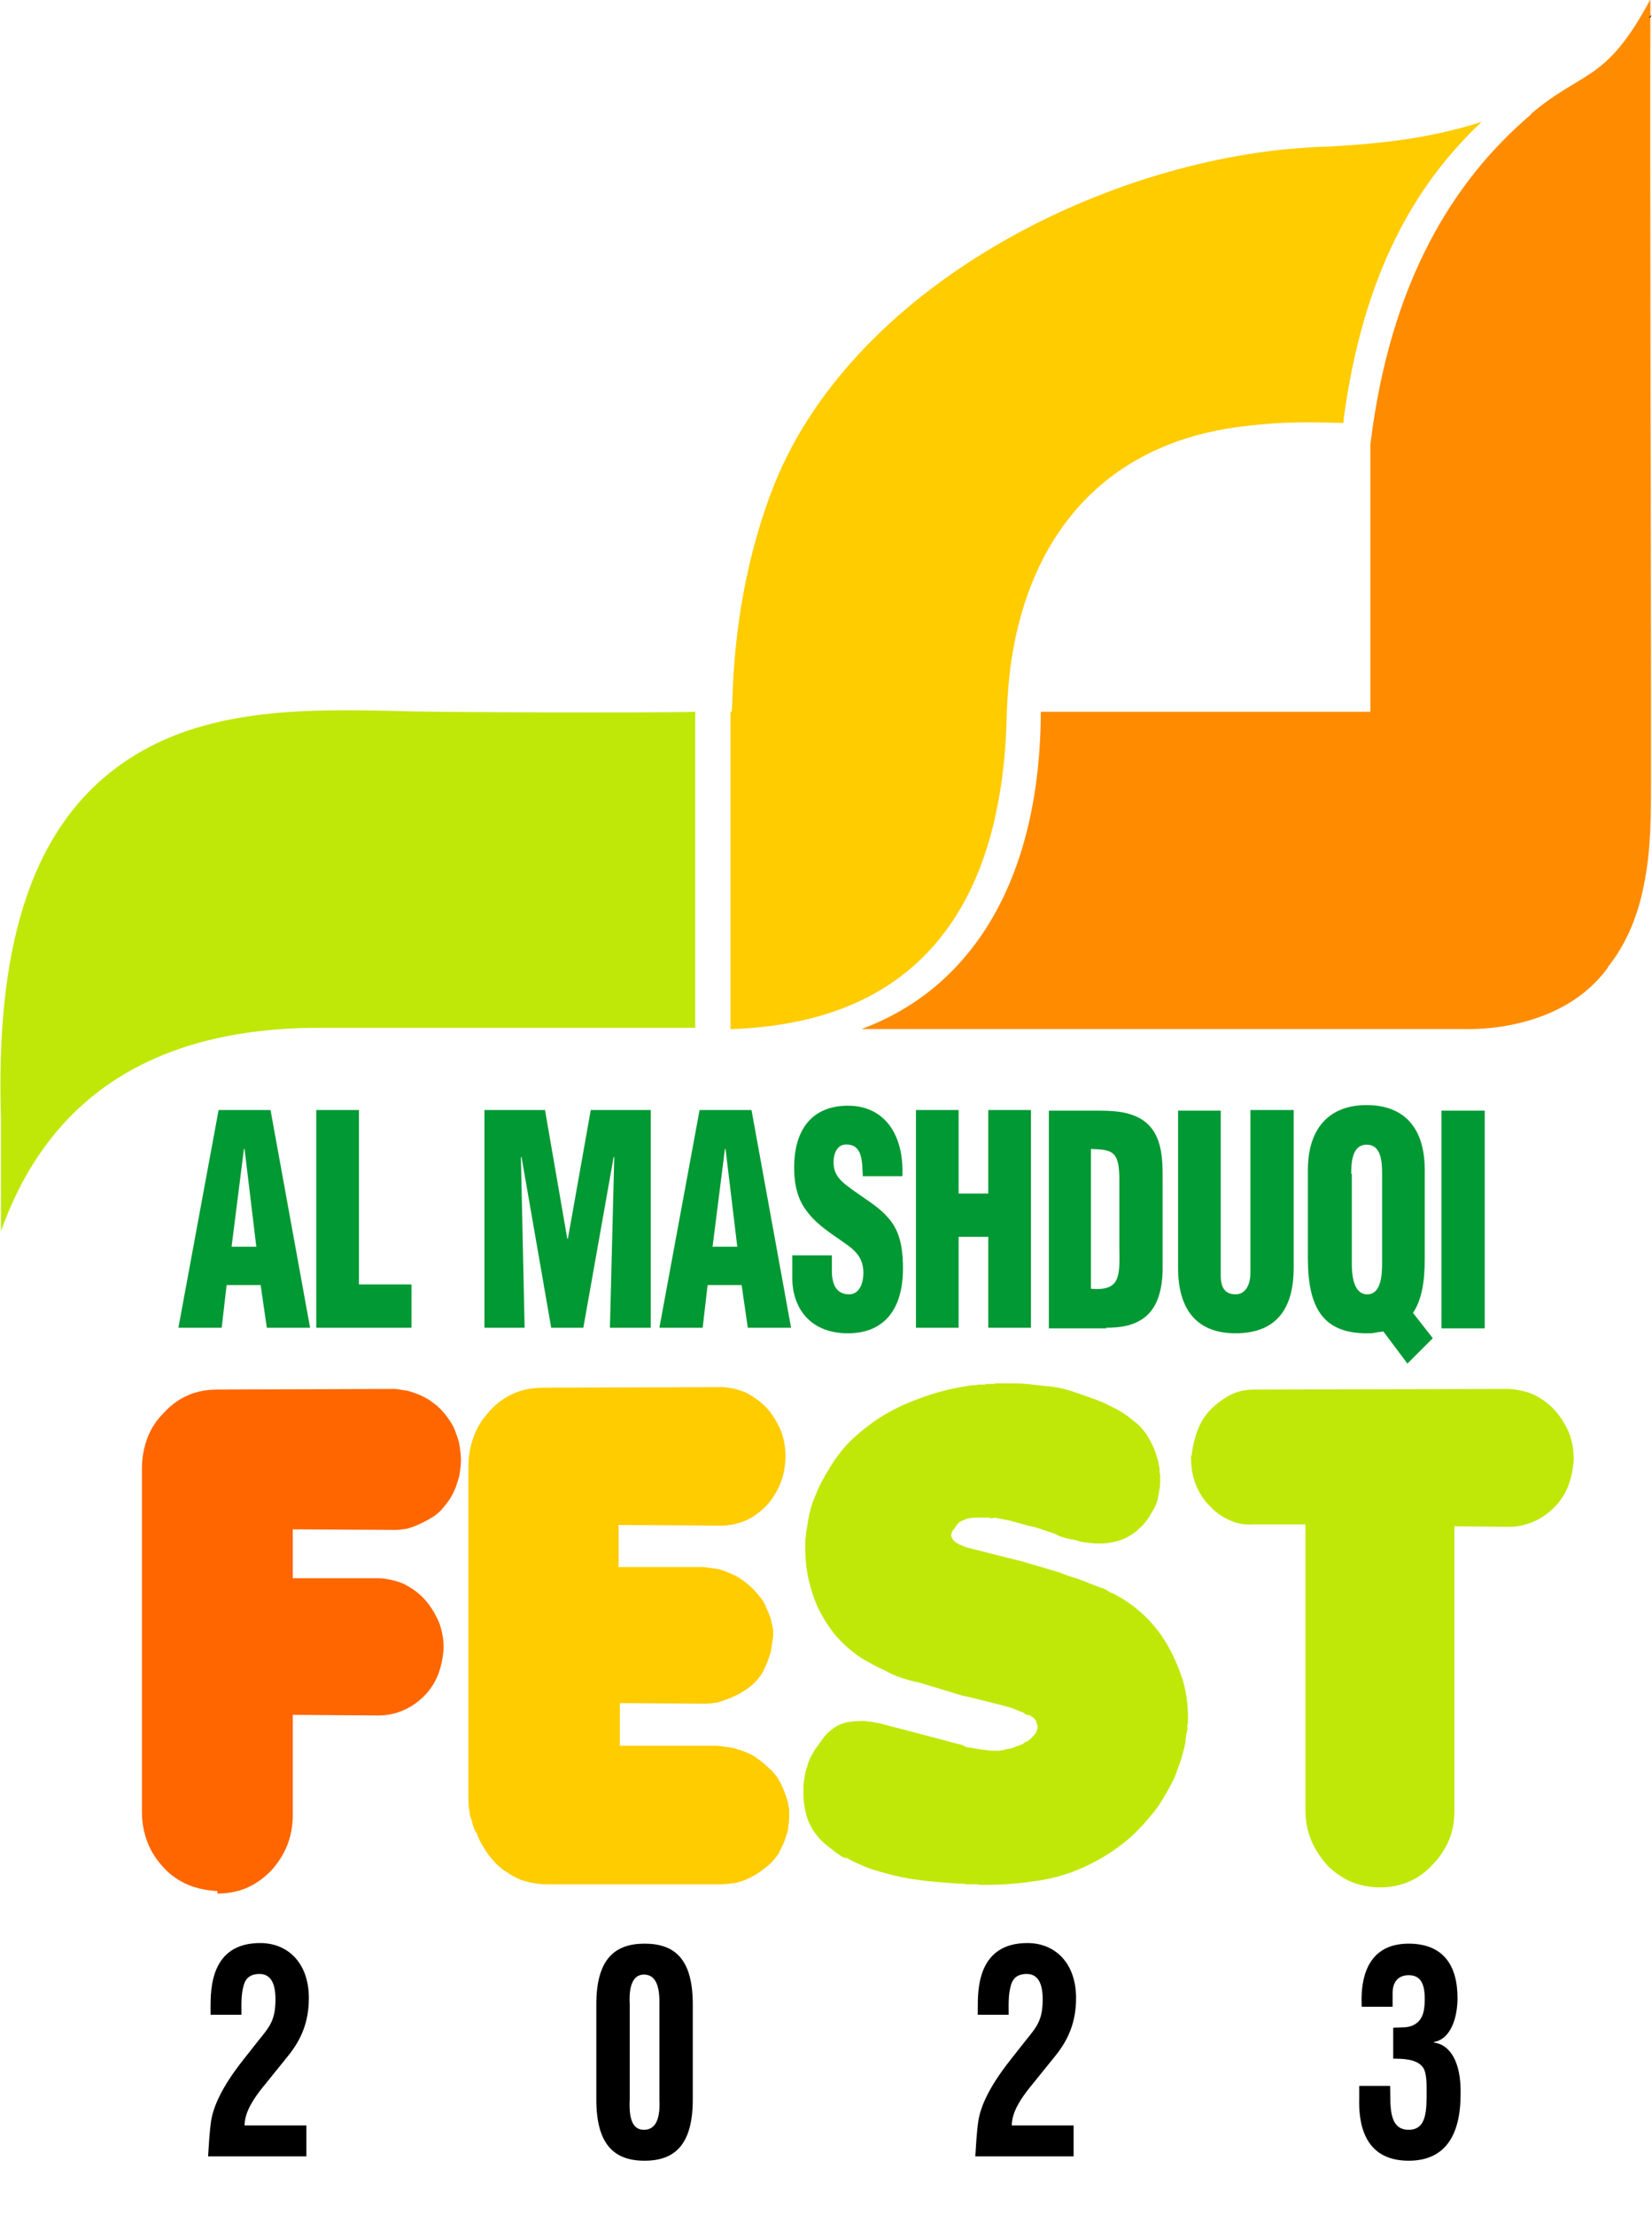 <?xml version="1.0" encoding="UTF-8"?>
<!DOCTYPE svg PUBLIC "-//W3C//DTD SVG 1.1//EN" "http://www.w3.org/Graphics/SVG/1.1/DTD/svg11.dtd">
<!-- Creator: CorelDRAW 2017 -->
<svg xmlns="http://www.w3.org/2000/svg" xml:space="preserve" width="0.746cm" height="1cm" version="1.1" style="shape-rendering:geometricPrecision; text-rendering:geometricPrecision; image-rendering:optimizeQuality; fill-rule:evenodd; clip-rule:evenodd"
viewBox="0 0 2671 3582"
 xmlns:xlink="http://www.w3.org/1999/xlink">
 <defs>
  <style type="text/css">
   <![CDATA[
    .fil6 {fill:black;fill-rule:nonzero}
    .fil1 {fill:black;fill-rule:nonzero}
    .fil0 {fill:#009933;fill-rule:nonzero}
    .fil4 {fill:#BFE809;fill-rule:nonzero}
    .fil2 {fill:#FF6600;fill-rule:nonzero}
    .fil5 {fill:darkorange;fill-rule:nonzero}
    .fil3 {fill:#FFCC00;fill-rule:nonzero}
   ]]>
  </style>
 </defs>
 <g id="Layer_x0020_1">
  <g id="_1464176674944">
   <g>
    <path class="fil0" d="M358 2147l8 -69 55 0 10 69 70 0 -64 -352 -84 0 -65 352 70 0zm56 -131l-40 0 20 -158 1 0 19 158zm251 131l0 -70 -85 0 0 -282 -69 0 0 352 154 0zm183 0l-6 -276 1 0 48 276 52 0 49 -276 1 0 -7 276 66 0 0 -352 -97 0 -37 208 -1 0 -36 -208 -98 0 0 352 66 0zm288 0l8 -69 55 0 10 69 70 0 -64 -352 -84 0 -65 352 70 0zm56 -131l-40 0 20 -158 1 0 19 158zm89 13l0 38c0,46 27,89 90,89 58,0 89,-38 89,-105 0,-43 -9,-66 -26,-84 -16,-18 -39,-30 -65,-50 -14,-11 -23,-22 -21,-43 2,-16 10,-25 24,-23 23,2 22,30 23,51l64 0c3,-66 -28,-114 -88,-114 -54,0 -87,34 -87,100 0,31 7,53 20,70 13,18 31,31 53,46 18,13 39,24 39,54 0,18 -7,35 -23,35 -22,0 -28,-18 -28,-38l0 -25 -64 0zm269 118l0 -147 48 0 0 147 69 0 0 -352 -69 0 0 135 -48 0 0 -135 -69 0 0 352 69 0zm238 0c21,0 43,-2 62,-16 20,-15 29,-41 30,-76l0 -156c0,-34 -4,-68 -31,-87 -23,-16 -53,-16 -78,-16l-75 0 0 352 94 0zm-24 -289c34,1 45,3 46,45l0 115c1,47 1,70 -46,66l0 -226zm141 192c0,72 34,106 93,106 71,0 94,-46 94,-106l0 -255 -70 0 0 264c0,15 -6,34 -24,34 -20,0 -24,-15 -24,-31l0 -266 -69 0 0 255zm399 -158c0,-68 -33,-105 -94,-105 -61,0 -95,38 -95,105l0 143c0,79 24,121 95,121 5,0 10,0 14,-1 4,-1 9,-1 13,-2l39 52 41 -41 -32 -41c14,-21 19,-50 19,-87l0 -143zm-119 6c0,-22 3,-47 25,-47 23,0 25,26 25,47l0 145c0,20 -2,50 -24,50 -22,0 -25,-30 -25,-50l0 -145zm216 250l0 -352 -70 0 0 352 70 0z"/>
    <path class="fil1" d="M2198 3582c1,1 1,1 1,0l-1 0z"/>
    <g>
     <path class="fil2" d="M351 3058c-17,-1 -32,-4 -47,-10 -14,-6 -28,-15 -39,-27 -12,-13 -21,-26 -27,-42 -6,-15 -9,-32 -9,-49l0 -555c0,-18 3,-34 9,-50 6,-16 15,-29 27,-41 12,-13 25,-22 39,-28 14,-6 30,-9 48,-9l287 -1c7,1 14,2 20,3 7,2 13,4 20,7 6,3 13,6 19,11 6,4 12,9 17,15 5,5 9,11 13,17 4,6 7,12 9,19 3,7 5,14 6,21 1,7 2,14 2,22 0,7 -1,15 -2,22 -1,7 -4,14 -6,21 -3,7 -6,14 -10,20 -4,6 -9,12 -14,18 -5,5 -11,10 -17,13 -6,4 -13,7 -19,10 -6,3 -13,5 -19,7 -7,1 -13,2 -20,2l-165 -1 0 79 140 0c14,1 27,4 39,9 12,6 24,14 34,25 10,11 17,23 23,36 5,13 8,27 8,42 0,0 0,0 0,0 0,0 0,0 0,0 0,0 0,0 0,0 0,0 0,0 0,0 0,1 0,1 0,1 0,0 0,0 0,0 0,0 0,0 0,0 0,0 0,0 0,0 -1,16 -4,30 -9,43 -5,13 -13,25 -23,35 -10,10 -22,18 -34,23 -12,5 -25,8 -39,8l-139 -1 0 161c0,18 -3,35 -9,50 -6,15 -15,29 -27,42 -12,12 -25,21 -39,27 -14,6 -30,9 -47,9l0 1z"/>
     <path class="fil3" d="M768 2961c-1,-3 -3,-6 -4,-11 -1,-4 -2,-8 -4,-13 -1,-4 -1,-8 -2,-12 0,-4 -1,-8 -1,-13l0 -540c0,-18 3,-34 9,-50 6,-16 15,-29 26,-41 12,-13 25,-22 39,-28 14,-6 30,-9 48,-9l289 -1c14,1 27,4 38,9 12,6 23,14 33,24 10,11 17,23 23,36 5,13 8,27 8,43 0,16 -3,30 -8,43 -5,13 -13,26 -23,37 -11,11 -22,19 -34,24 -12,5 -25,8 -39,8l-166 -1 0 68 137 0c8,1 15,2 22,3 7,1 14,4 21,7 7,3 14,6 20,11 6,4 12,9 18,15 4,4 8,9 12,14 4,5 7,10 9,16 1,3 3,6 4,9 1,3 2,6 3,8 1,3 1,6 2,9 1,3 1,6 2,9 0,1 0,1 0,2 0,0 0,1 0,1 0,1 0,1 0,2 0,0 0,1 0,2 0,1 0,2 0,2 0,1 0,2 0,2 -1,7 -2,14 -3,21 -1,7 -4,13 -6,20 -3,7 -6,13 -9,19 -4,6 -8,11 -14,17 -6,5 -12,10 -18,13 -6,4 -13,7 -20,10 -7,3 -14,5 -20,7 -7,1 -13,2 -20,2l-138 -1 0 69 158 0c8,1 15,2 23,3 7,2 15,4 22,7 7,3 14,6 20,11 6,4 12,9 18,15 5,4 9,9 13,14 3,5 7,11 9,17 3,6 5,12 7,18 2,6 3,12 4,18 0,1 0,1 0,2 0,0 0,1 0,1 0,1 0,1 0,2 0,0 0,1 0,2 0,1 0,1 0,2 0,1 0,1 0,2 0,7 -1,14 -2,21 -1,7 -4,13 -6,20 -3,7 -6,13 -9,19 -4,6 -8,11 -14,17 -6,5 -12,10 -18,14 -6,4 -13,8 -20,11 -7,3 -14,5 -20,6 -7,1 -14,2 -22,2l-283 0c-11,0 -22,-2 -33,-5 -11,-3 -22,-9 -32,-16 -11,-7 -19,-16 -27,-26 -7,-10 -14,-21 -19,-34l0 -1z"/>
     <path class="fil4" d="M1369 3006c-2,-1 -4,-2 -6,-3 -2,-1 -4,-2 -5,-3 -2,-1 -4,-3 -6,-4 -2,-1 -3,-3 -5,-4 -9,-7 -17,-13 -23,-20 -6,-7 -11,-14 -14,-21 -4,-7 -6,-14 -8,-23 -2,-9 -3,-18 -3,-28 0,0 0,0 0,-1 0,0 0,-1 0,-2 0,0 0,0 0,-1 0,0 0,-1 0,-2 0,0 0,0 0,0 0,0 0,0 0,-1 0,0 0,0 0,-1 0,0 0,-1 0,-2 0,-6 1,-12 2,-17 1,-6 2,-11 4,-16 1,-5 3,-10 5,-14 2,-4 5,-9 7,-13 6,-8 11,-15 16,-22 5,-6 11,-11 17,-15 6,-4 12,-6 19,-8 7,-1 15,-2 23,-2 1,0 3,0 4,0 1,0 3,0 4,0 1,1 3,1 4,1 1,0 3,0 4,0 3,1 6,1 9,2 3,0 6,1 10,2l46 12 42 11 30 8 12 3c1,1 3,2 5,3 2,0 3,1 5,1 1,0 1,0 2,0 1,0 1,0 2,0 1,1 1,1 2,1 1,0 1,0 2,0 3,1 7,1 11,2 4,0 7,1 10,1 4,1 6,1 9,1 2,0 5,0 8,0 3,0 5,0 8,-1 2,0 5,-1 8,-2 2,0 4,0 6,-1 2,0 4,-1 6,-2 1,-1 3,-1 5,-2 2,0 3,-1 4,-2 1,0 1,0 2,0 1,0 1,0 2,-1 0,0 0,0 1,-1 1,0 1,-1 2,-2 1,0 1,0 2,0 0,0 1,0 2,-1 0,0 0,0 1,-1 0,0 1,-1 2,-1 1,-1 1,-1 2,-2 1,0 1,-1 2,-2 1,-1 3,-3 4,-4 1,-1 2,-3 3,-4 1,-1 1,-3 2,-5 0,-2 1,-4 1,-6 -1,-1 -1,-3 -2,-5 0,-2 -1,-4 -2,-5 -1,-1 -1,-1 -2,-2 0,-1 -1,-1 -2,-2 -1,0 -1,0 -2,-1 -1,-1 -1,-1 -2,-2 0,0 0,0 -1,0 0,0 -1,0 -2,-1 0,0 0,0 -1,0 0,0 -1,0 -2,0 -1,0 -1,0 -2,-1 -1,0 -1,-1 -2,-2l-20 -8 -14 -4 -56 -14 -10 -2 -69 -21c-11,-2 -21,-5 -30,-8 -9,-3 -18,-7 -25,-11 -8,-4 -15,-7 -22,-11 -7,-4 -13,-7 -19,-11 -15,-10 -27,-21 -38,-33 -11,-13 -20,-27 -28,-42 -8,-16 -13,-32 -17,-48 -4,-17 -6,-34 -6,-52 0,-4 0,-7 0,-11 0,-3 0,-6 1,-9 0,-4 0,-7 1,-11 1,-4 1,-7 2,-11 1,-10 4,-21 7,-31 4,-10 8,-21 13,-31 5,-10 11,-20 17,-30 6,-10 13,-19 21,-29 11,-13 24,-24 38,-35 14,-11 30,-21 48,-30 18,-9 37,-16 58,-23 20,-6 42,-11 65,-14 1,0 3,0 4,0 1,0 2,0 4,-1 1,0 2,0 3,0 1,0 2,0 3,0 1,0 3,0 4,0 1,0 2,0 4,-1 1,0 2,0 3,0 1,0 3,0 4,0 1,0 3,0 4,0 1,0 2,0 3,-1 1,0 3,0 4,0 1,0 2,0 3,0 2,0 4,0 7,0 2,0 5,0 8,0 10,0 19,0 29,1 9,1 19,2 28,3 10,1 19,2 28,4 9,2 18,5 27,8 20,7 38,13 53,21 15,7 27,15 36,23 10,7 18,16 24,26 6,10 11,20 14,31 1,3 2,6 3,9 0,3 1,7 2,11 0,1 0,3 0,5 0,2 0,4 1,5 0,2 0,3 0,4 0,1 0,3 0,4 0,5 0,11 -1,16 -1,6 -2,11 -3,16 -1,5 -3,10 -5,14 -2,4 -5,8 -7,12 -5,8 -10,15 -17,21 -6,6 -13,11 -19,14 -6,4 -13,6 -21,8 -8,2 -16,3 -25,3 -5,0 -10,0 -15,-1 -5,0 -10,-1 -16,-2 -5,-2 -10,-3 -16,-4 -6,-1 -12,-3 -18,-5l-8 -4 -30 -10 -13 -3 -29 -8 -15 -3 -11 -2c-1,1 -1,1 -2,1 0,0 -1,0 -2,0 -1,0 -1,0 -2,0 -1,0 -1,0 -1,-1 -1,0 -1,0 -2,0 -1,0 -1,0 -2,0 -1,0 -1,0 -2,0 0,0 -1,0 -2,0 -1,0 -1,0 -2,0 0,0 -1,0 -1,0 -1,0 -1,0 -2,0 0,0 -1,0 -1,0 -1,0 -1,0 -2,0 0,0 -1,0 -1,0 -1,0 -1,0 -2,0 0,0 -1,0 -1,0 -4,0 -8,0 -11,1 -3,0 -6,1 -8,2 -3,1 -5,2 -7,3 -2,1 -4,2 -5,4 -1,1 -3,3 -4,5 -1,2 -2,4 -4,5 -1,2 -1,3 -2,4 0,1 -1,3 -1,4 0,1 0,3 1,4 0,1 1,2 2,4 1,1 1,1 2,2 1,1 1,1 2,2 1,1 3,1 4,2 1,1 2,2 4,2 1,1 3,1 4,2 1,0 3,1 5,2l51 13 32 8 8 2 61 18c9,4 18,7 26,9 8,3 16,6 23,9 4,1 7,3 11,4 4,2 8,3 11,4 4,2 7,4 10,6 4,1 7,3 9,4 19,10 36,23 50,37 14,14 26,30 36,48 10,18 17,36 23,54 5,18 8,38 8,58 0,2 0,3 0,5 0,2 0,4 0,5 -1,2 -1,4 -1,6 0,2 0,4 0,5 -1,3 -1,6 -2,9 0,3 -1,7 -1,11 -2,10 -5,21 -8,31 -4,10 -7,21 -12,31 -5,10 -10,19 -16,29 -6,10 -12,19 -20,28 -15,18 -31,35 -49,48 -18,14 -39,26 -61,36 -22,10 -46,17 -71,21 -26,4 -54,7 -85,7 -2,0 -4,0 -6,0 -2,0 -3,0 -5,0 -2,-1 -4,-1 -6,-1 -2,0 -4,0 -6,0 -2,0 -4,0 -6,0 -2,0 -4,0 -5,0 -2,-1 -4,-1 -6,-1 -2,0 -4,0 -6,0 -23,-2 -44,-3 -63,-6 -19,-2 -36,-6 -51,-10 -15,-4 -29,-8 -40,-13 -12,-5 -22,-10 -30,-15l0 -1zm558 -652c1,-14 5,-28 9,-40 5,-13 12,-25 22,-35 10,-10 21,-18 33,-24 12,-6 25,-8 39,-8l411 -1c14,1 27,4 39,9 12,6 24,14 34,25 10,11 17,23 23,36 5,13 8,27 8,43 0,0 0,0 0,0 0,0 0,0 0,0 0,0 0,0 0,0 0,0 0,0 0,0 0,1 0,1 0,1 0,0 0,0 0,0 0,0 0,0 0,0 0,0 0,0 0,0 -1,16 -4,30 -9,43 -5,13 -13,25 -23,35 -10,10 -22,18 -34,23 -12,5 -25,8 -39,8l-88 -1 0 460c0,18 -3,34 -9,48 -6,14 -15,28 -27,40 -11,12 -24,21 -38,27 -14,6 -30,9 -46,9 -17,0 -32,-3 -47,-9 -14,-6 -27,-15 -39,-27 -11,-13 -20,-26 -26,-41 -6,-15 -9,-31 -9,-49l0 -461 -83 0c-15,1 -28,-1 -40,-7 -12,-5 -23,-13 -33,-24 -10,-10 -17,-22 -22,-35 -5,-13 -7,-27 -7,-43 0,0 0,0 0,0 0,0 0,0 0,0 0,0 0,0 0,0 0,0 0,0 0,-1 0,0 0,0 0,0 0,0 0,0 0,0 0,0 0,0 0,0 0,0 0,0 0,0l-2 -1z"/>
    </g>
    <path class="fil1" d="M495 3487l0 -50 -100 0c0,-23 17,-46 28,-60l42 -52c22,-27 34,-56 34,-94 0,-55 -32,-88 -77,-89 -83,-1 -82,76 -82,106l0 10 50 0c0,-16 -1,-33 4,-49 4,-13 14,-17 25,-17 15,0 26,10 26,41 0,33 -9,44 -27,66l-26 33c-33,42 -47,73 -51,97 -3,20 -4,44 -5,58l158 0zm523 -246c-2,-38 10,-48 23,-48 14,0 26,10 25,48l0 154c2,38 -10,49 -25,49 -14,0 -25,-10 -23,-49l0 -154zm-54 154c0,73 29,99 78,99 49,0 78,-26 78,-99l0 -154c0,-73 -29,-98 -78,-98 -49,0 -78,26 -78,98l0 154zm772 92l0 -50 -100 0c0,-23 17,-46 28,-60l42 -52c22,-27 34,-56 34,-94 0,-55 -32,-88 -77,-89 -83,-1 -82,76 -82,106l0 10 50 0c0,-16 -1,-33 4,-49 4,-13 14,-17 25,-17 15,0 26,10 26,41 0,33 -9,44 -27,66l-26 33c-33,42 -47,73 -51,97 -3,20 -4,44 -5,58l158 0zm516 -158c15,0 39,0 49,14 6,8 6,26 6,36 0,32 1,65 -29,65 -34,0 -29,-42 -30,-71l-50 0 0 20c-1,36 5,101 80,101 59,0 84,-41 84,-108 1,-53 -18,-80 -43,-83l0 -1c28,-5 38,-41 38,-71 0,-54 -24,-88 -79,-88 -55,0 -79,38 -76,102l50 0 0 -24c1,-22 15,-27 26,-27 18,0 26,12 26,38 0,17 -2,34 -17,42 -10,6 -23,4 -34,5l0 50z"/>
   </g>
   <g>
    <path class="fil4" d="M1123 1151c-47,2 -423,1 -471,-1 -167,-4 -340,-7 -473,98l0 0c-82,65 -127,155 -152,254 -25,100 -29,208 -26,308l0 0c0,25 0,50 0,181 86,-242 279,-327 507,-329l0 0 19 0c90,0 508,0 597,0l0 -512z"/>
    <path class="fil3" d="M1628 1151l0 0 1 -20c13,-228 129,-406 369,-440 66,-9 109,-9 174,-7 1,-3 1,-5 1,-8 32,-234 115,-377 223,-479 -89,29 -177,36 -247,40l0 0c-338,8 -764,216 -897,546 -44,111 -65,232 -68,351l-1 17 -2 0 0 513 6 0c159,-7 433,-65 441,-513z"/>
    <path class="fil5" d="M2476 185c-126,107 -228,271 -260,534 0,66 0,132 0,198l0 0c0,21 0,118 0,215l0 19 -19 0 -135 0c-135,0 -245,0 -379,0 -1,261 -104,444 -290,513 168,0 311,0 479,0 32,0 63,0 495,0l0 0c46,1 94,-7 137,-25 38,-16 71,-40 96,-74l0 -1c33,-41 51,-90 60,-141 10,-52 10,-108 10,-161l0 0 0 -97 0 -51c0,-244 -2,-856 -1,-1115 -73,136 -108,113 -193,185z"/>
    <path class="fil6" d="M2670 24c-1,2 -3,4 -4,5l4 -2 0 -3z"/>
   </g>
  </g>
 </g>
</svg>
